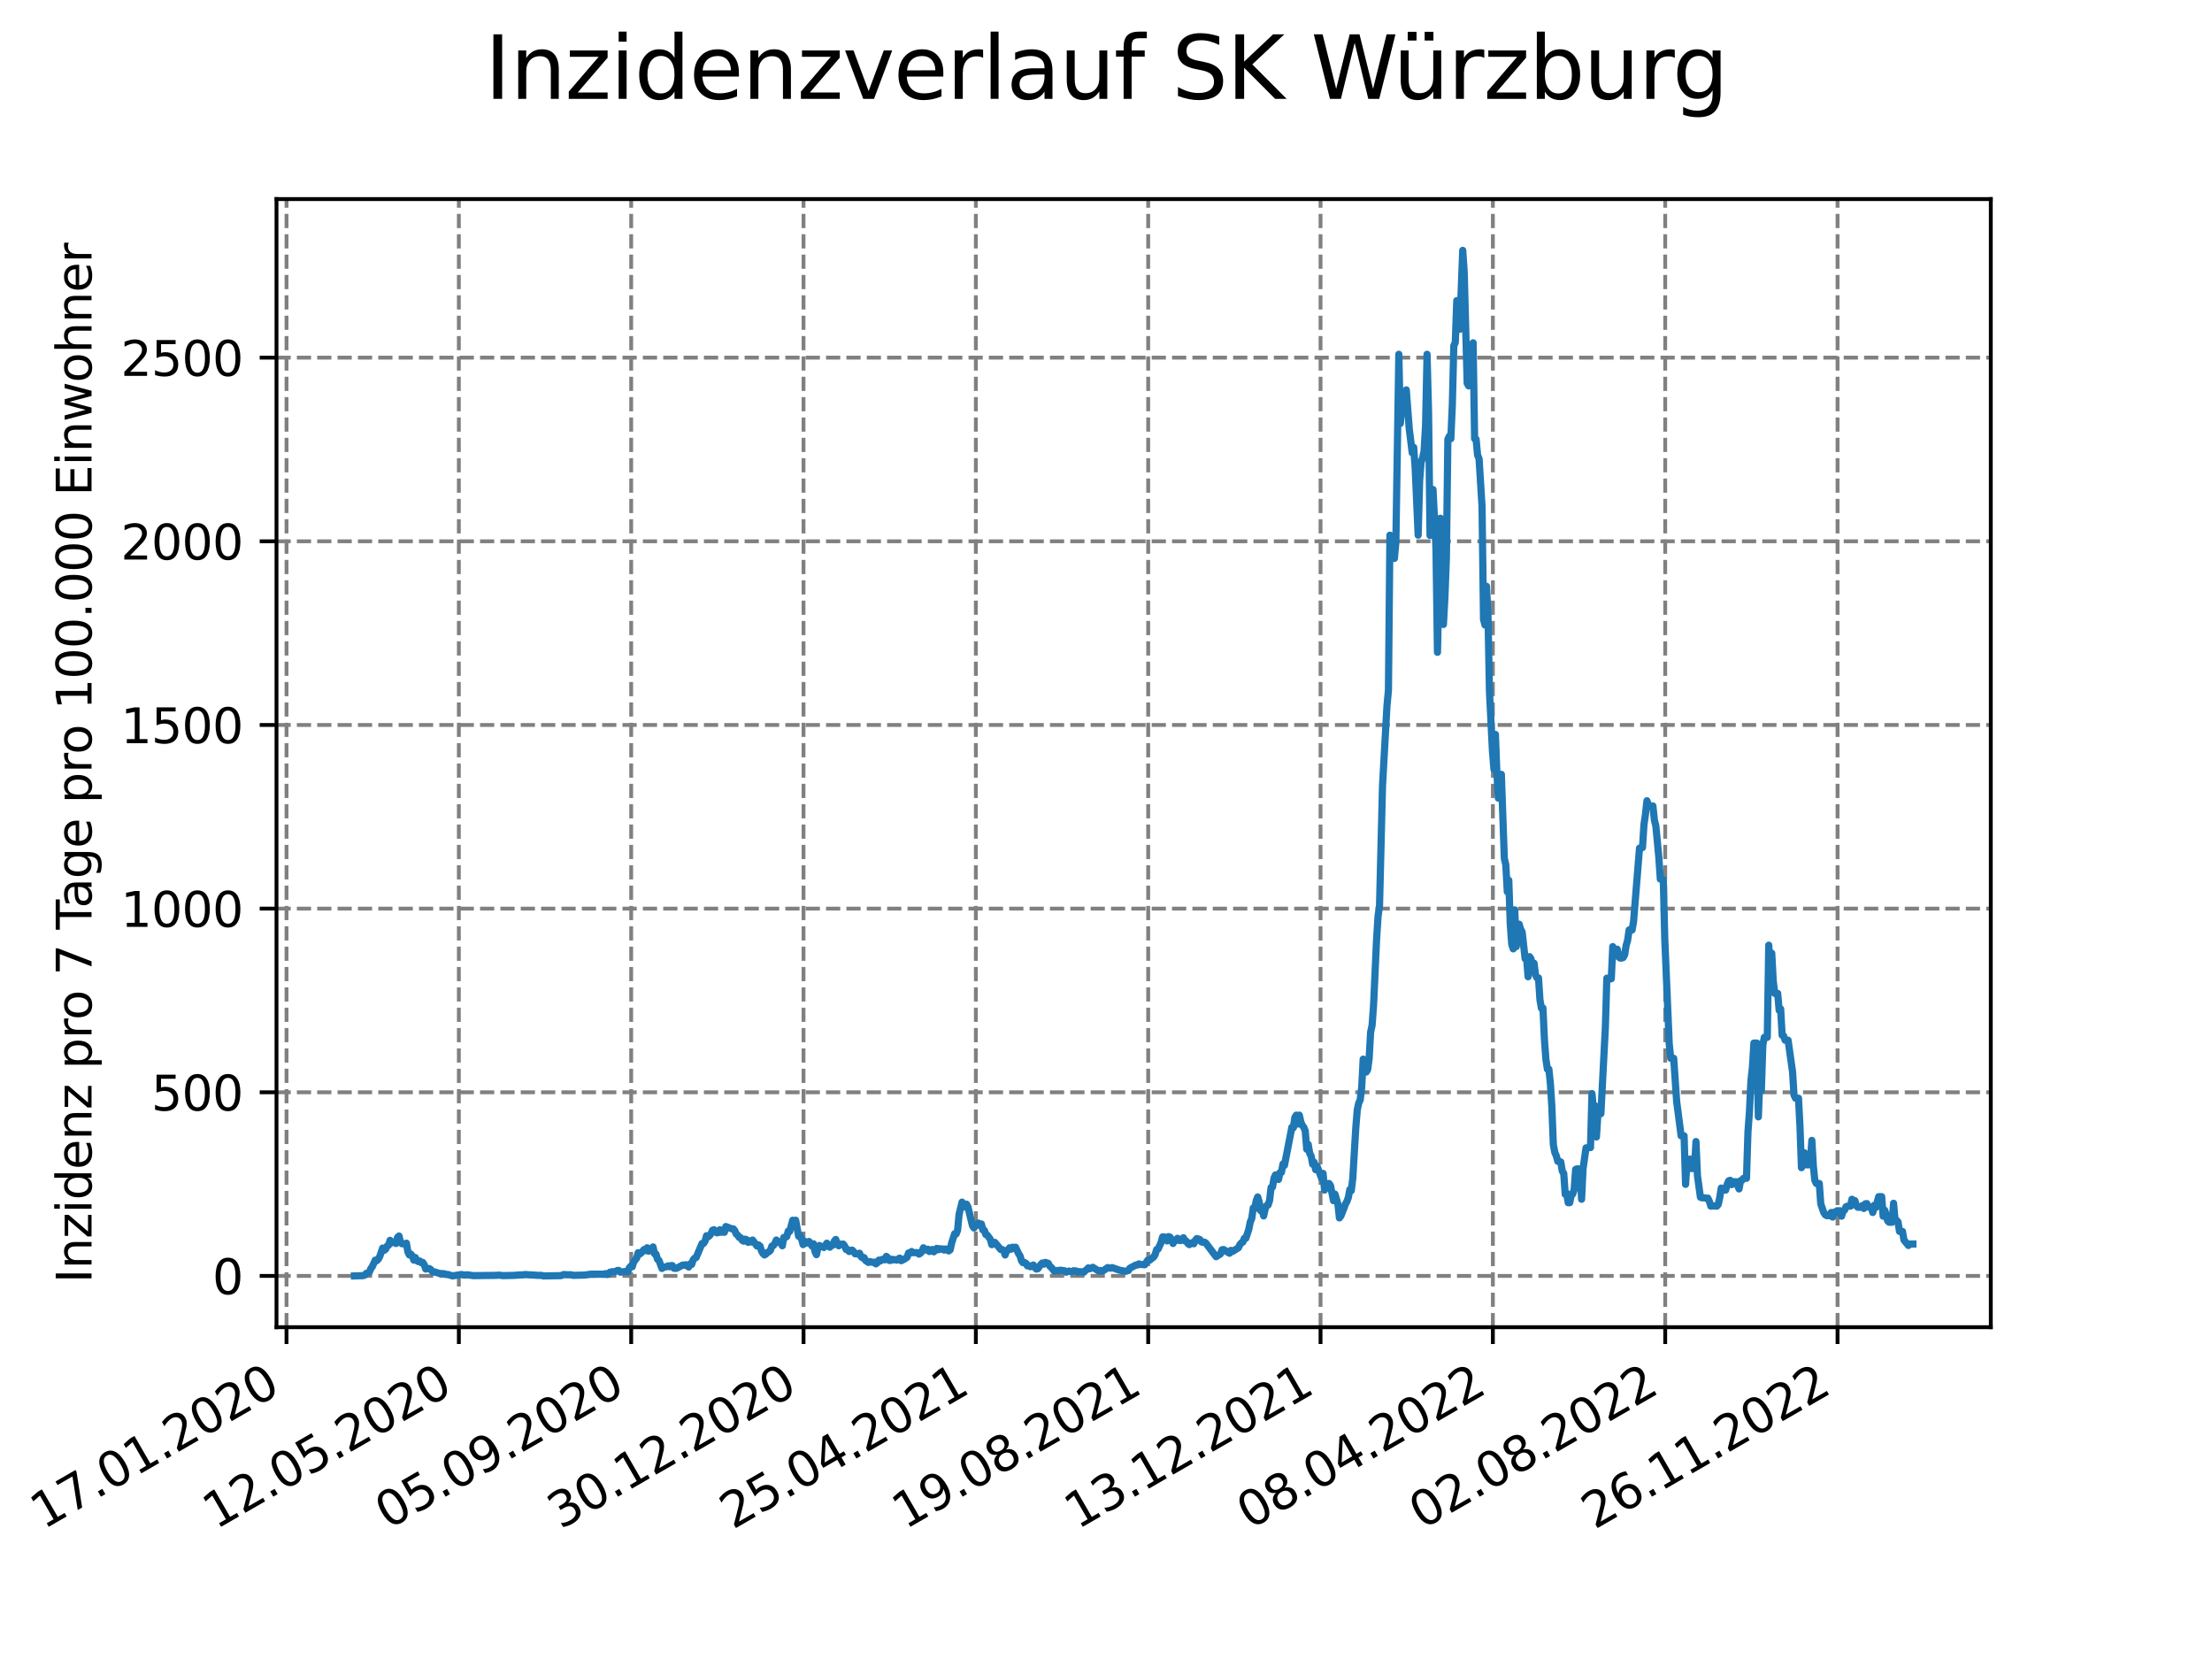<?xml version="1.0" encoding="utf-8" standalone="no"?>
<!DOCTYPE svg PUBLIC "-//W3C//DTD SVG 1.1//EN"
  "http://www.w3.org/Graphics/SVG/1.1/DTD/svg11.dtd">
<svg xmlns:xlink="http://www.w3.org/1999/xlink" width="460.8pt" height="345.6pt" viewBox="0 0 460.8 345.6" xmlns="http://www.w3.org/2000/svg" version="1.1">
 <defs>
  <style type="text/css">*{stroke-linejoin: round; stroke-linecap: butt}</style>
 </defs>
 <g id="figure_1">
  <g id="patch_1">
   <path d="M 0 345.6 
L 460.8 345.6 
L 460.8 0 
L 0 0 
z
" style="fill: #ffffff"/>
  </g>
  <g id="axes_1">
   <g id="patch_2">
    <path d="M 57.6 276.48 
L 414.72 276.48 
L 414.72 41.472 
L 57.6 41.472 
z
" style="fill: #ffffff"/>
   </g>
   <g id="matplotlib.axis_1">
    <g id="xtick_1">
     <g id="line2d_1">
      <path d="M 59.686 276.48 
L 59.686 41.472 
" clip-path="url(#pc438ce744d)" style="fill: none; stroke-dasharray: 2.96,1.28; stroke-dashoffset: 0; stroke: #808080; stroke-width: 0.8"/>
     </g>
     <g id="line2d_2">
      <defs>
       <path id="m7602d94604" d="M 0 0 
L 0 3.5 
" style="stroke: #000000; stroke-width: 0.8"/>
      </defs>
      <g>
       <use xlink:href="#m7602d94604" x="59.686" y="276.48" style="stroke: #000000; stroke-width: 0.8"/>
      </g>
     </g>
     <g id="text_1">
      <!-- 17.01.2020 -->
      <g transform="translate(9.061 318.689) rotate(-30) scale(0.1 -0.1)">
       <defs>
        <path id="DejaVuSans-31" d="M 794 531 
L 1825 531 
L 1825 4091 
L 703 3866 
L 703 4441 
L 1819 4666 
L 2450 4666 
L 2450 531 
L 3481 531 
L 3481 0 
L 794 0 
L 794 531 
z
" transform="scale(0.016)"/>
        <path id="DejaVuSans-37" d="M 525 4666 
L 3525 4666 
L 3525 4397 
L 1831 0 
L 1172 0 
L 2766 4134 
L 525 4134 
L 525 4666 
z
" transform="scale(0.016)"/>
        <path id="DejaVuSans-2e" d="M 684 794 
L 1344 794 
L 1344 0 
L 684 0 
L 684 794 
z
" transform="scale(0.016)"/>
        <path id="DejaVuSans-30" d="M 2034 4250 
Q 1547 4250 1301 3770 
Q 1056 3291 1056 2328 
Q 1056 1369 1301 889 
Q 1547 409 2034 409 
Q 2525 409 2770 889 
Q 3016 1369 3016 2328 
Q 3016 3291 2770 3770 
Q 2525 4250 2034 4250 
z
M 2034 4750 
Q 2819 4750 3233 4129 
Q 3647 3509 3647 2328 
Q 3647 1150 3233 529 
Q 2819 -91 2034 -91 
Q 1250 -91 836 529 
Q 422 1150 422 2328 
Q 422 3509 836 4129 
Q 1250 4750 2034 4750 
z
" transform="scale(0.016)"/>
        <path id="DejaVuSans-32" d="M 1228 531 
L 3431 531 
L 3431 0 
L 469 0 
L 469 531 
Q 828 903 1448 1529 
Q 2069 2156 2228 2338 
Q 2531 2678 2651 2914 
Q 2772 3150 2772 3378 
Q 2772 3750 2511 3984 
Q 2250 4219 1831 4219 
Q 1534 4219 1204 4116 
Q 875 4013 500 3803 
L 500 4441 
Q 881 4594 1212 4672 
Q 1544 4750 1819 4750 
Q 2544 4750 2975 4387 
Q 3406 4025 3406 3419 
Q 3406 3131 3298 2873 
Q 3191 2616 2906 2266 
Q 2828 2175 2409 1742 
Q 1991 1309 1228 531 
z
" transform="scale(0.016)"/>
       </defs>
       <use xlink:href="#DejaVuSans-31"/>
       <use xlink:href="#DejaVuSans-37" x="63.623"/>
       <use xlink:href="#DejaVuSans-2e" x="127.246"/>
       <use xlink:href="#DejaVuSans-30" x="159.033"/>
       <use xlink:href="#DejaVuSans-31" x="222.656"/>
       <use xlink:href="#DejaVuSans-2e" x="286.279"/>
       <use xlink:href="#DejaVuSans-32" x="318.066"/>
       <use xlink:href="#DejaVuSans-30" x="381.689"/>
       <use xlink:href="#DejaVuSans-32" x="445.312"/>
       <use xlink:href="#DejaVuSans-30" x="508.936"/>
      </g>
     </g>
    </g>
    <g id="xtick_2">
     <g id="line2d_3">
      <path d="M 95.587 276.48 
L 95.587 41.472 
" clip-path="url(#pc438ce744d)" style="fill: none; stroke-dasharray: 2.96,1.28; stroke-dashoffset: 0; stroke: #808080; stroke-width: 0.8"/>
     </g>
     <g id="line2d_4">
      <g>
       <use xlink:href="#m7602d94604" x="95.587" y="276.48" style="stroke: #000000; stroke-width: 0.8"/>
      </g>
     </g>
     <g id="text_2">
      <!-- 12.05.2020 -->
      <g transform="translate(44.962 318.689) rotate(-30) scale(0.1 -0.1)">
       <defs>
        <path id="DejaVuSans-35" d="M 691 4666 
L 3169 4666 
L 3169 4134 
L 1269 4134 
L 1269 2991 
Q 1406 3038 1543 3061 
Q 1681 3084 1819 3084 
Q 2600 3084 3056 2656 
Q 3513 2228 3513 1497 
Q 3513 744 3044 326 
Q 2575 -91 1722 -91 
Q 1428 -91 1123 -41 
Q 819 9 494 109 
L 494 744 
Q 775 591 1075 516 
Q 1375 441 1709 441 
Q 2250 441 2565 725 
Q 2881 1009 2881 1497 
Q 2881 1984 2565 2268 
Q 2250 2553 1709 2553 
Q 1456 2553 1204 2497 
Q 953 2441 691 2322 
L 691 4666 
z
" transform="scale(0.016)"/>
       </defs>
       <use xlink:href="#DejaVuSans-31"/>
       <use xlink:href="#DejaVuSans-32" x="63.623"/>
       <use xlink:href="#DejaVuSans-2e" x="127.246"/>
       <use xlink:href="#DejaVuSans-30" x="159.033"/>
       <use xlink:href="#DejaVuSans-35" x="222.656"/>
       <use xlink:href="#DejaVuSans-2e" x="286.279"/>
       <use xlink:href="#DejaVuSans-32" x="318.066"/>
       <use xlink:href="#DejaVuSans-30" x="381.689"/>
       <use xlink:href="#DejaVuSans-32" x="445.312"/>
       <use xlink:href="#DejaVuSans-30" x="508.936"/>
      </g>
     </g>
    </g>
    <g id="xtick_3">
     <g id="line2d_5">
      <path d="M 131.488 276.48 
L 131.488 41.472 
" clip-path="url(#pc438ce744d)" style="fill: none; stroke-dasharray: 2.96,1.28; stroke-dashoffset: 0; stroke: #808080; stroke-width: 0.8"/>
     </g>
     <g id="line2d_6">
      <g>
       <use xlink:href="#m7602d94604" x="131.488" y="276.48" style="stroke: #000000; stroke-width: 0.8"/>
      </g>
     </g>
     <g id="text_3">
      <!-- 05.09.2020 -->
      <g transform="translate(80.863 318.689) rotate(-30) scale(0.1 -0.1)">
       <defs>
        <path id="DejaVuSans-39" d="M 703 97 
L 703 672 
Q 941 559 1184 500 
Q 1428 441 1663 441 
Q 2288 441 2617 861 
Q 2947 1281 2994 2138 
Q 2813 1869 2534 1725 
Q 2256 1581 1919 1581 
Q 1219 1581 811 2004 
Q 403 2428 403 3163 
Q 403 3881 828 4315 
Q 1253 4750 1959 4750 
Q 2769 4750 3195 4129 
Q 3622 3509 3622 2328 
Q 3622 1225 3098 567 
Q 2575 -91 1691 -91 
Q 1453 -91 1209 -44 
Q 966 3 703 97 
z
M 1959 2075 
Q 2384 2075 2632 2365 
Q 2881 2656 2881 3163 
Q 2881 3666 2632 3958 
Q 2384 4250 1959 4250 
Q 1534 4250 1286 3958 
Q 1038 3666 1038 3163 
Q 1038 2656 1286 2365 
Q 1534 2075 1959 2075 
z
" transform="scale(0.016)"/>
       </defs>
       <use xlink:href="#DejaVuSans-30"/>
       <use xlink:href="#DejaVuSans-35" x="63.623"/>
       <use xlink:href="#DejaVuSans-2e" x="127.246"/>
       <use xlink:href="#DejaVuSans-30" x="159.033"/>
       <use xlink:href="#DejaVuSans-39" x="222.656"/>
       <use xlink:href="#DejaVuSans-2e" x="286.279"/>
       <use xlink:href="#DejaVuSans-32" x="318.066"/>
       <use xlink:href="#DejaVuSans-30" x="381.689"/>
       <use xlink:href="#DejaVuSans-32" x="445.312"/>
       <use xlink:href="#DejaVuSans-30" x="508.936"/>
      </g>
     </g>
    </g>
    <g id="xtick_4">
     <g id="line2d_7">
      <path d="M 167.389 276.48 
L 167.389 41.472 
" clip-path="url(#pc438ce744d)" style="fill: none; stroke-dasharray: 2.96,1.28; stroke-dashoffset: 0; stroke: #808080; stroke-width: 0.8"/>
     </g>
     <g id="line2d_8">
      <g>
       <use xlink:href="#m7602d94604" x="167.389" y="276.48" style="stroke: #000000; stroke-width: 0.8"/>
      </g>
     </g>
     <g id="text_4">
      <!-- 30.12.2020 -->
      <g transform="translate(116.764 318.689) rotate(-30) scale(0.1 -0.1)">
       <defs>
        <path id="DejaVuSans-33" d="M 2597 2516 
Q 3050 2419 3304 2112 
Q 3559 1806 3559 1356 
Q 3559 666 3084 287 
Q 2609 -91 1734 -91 
Q 1441 -91 1130 -33 
Q 819 25 488 141 
L 488 750 
Q 750 597 1062 519 
Q 1375 441 1716 441 
Q 2309 441 2620 675 
Q 2931 909 2931 1356 
Q 2931 1769 2642 2001 
Q 2353 2234 1838 2234 
L 1294 2234 
L 1294 2753 
L 1863 2753 
Q 2328 2753 2575 2939 
Q 2822 3125 2822 3475 
Q 2822 3834 2567 4026 
Q 2313 4219 1838 4219 
Q 1578 4219 1281 4162 
Q 984 4106 628 3988 
L 628 4550 
Q 988 4650 1302 4700 
Q 1616 4750 1894 4750 
Q 2613 4750 3031 4423 
Q 3450 4097 3450 3541 
Q 3450 3153 3228 2886 
Q 3006 2619 2597 2516 
z
" transform="scale(0.016)"/>
       </defs>
       <use xlink:href="#DejaVuSans-33"/>
       <use xlink:href="#DejaVuSans-30" x="63.623"/>
       <use xlink:href="#DejaVuSans-2e" x="127.246"/>
       <use xlink:href="#DejaVuSans-31" x="159.033"/>
       <use xlink:href="#DejaVuSans-32" x="222.656"/>
       <use xlink:href="#DejaVuSans-2e" x="286.279"/>
       <use xlink:href="#DejaVuSans-32" x="318.066"/>
       <use xlink:href="#DejaVuSans-30" x="381.689"/>
       <use xlink:href="#DejaVuSans-32" x="445.312"/>
       <use xlink:href="#DejaVuSans-30" x="508.936"/>
      </g>
     </g>
    </g>
    <g id="xtick_5">
     <g id="line2d_9">
      <path d="M 203.29 276.48 
L 203.29 41.472 
" clip-path="url(#pc438ce744d)" style="fill: none; stroke-dasharray: 2.96,1.28; stroke-dashoffset: 0; stroke: #808080; stroke-width: 0.8"/>
     </g>
     <g id="line2d_10">
      <g>
       <use xlink:href="#m7602d94604" x="203.29" y="276.48" style="stroke: #000000; stroke-width: 0.8"/>
      </g>
     </g>
     <g id="text_5">
      <!-- 25.04.2021 -->
      <g transform="translate(152.664 318.689) rotate(-30) scale(0.1 -0.1)">
       <defs>
        <path id="DejaVuSans-34" d="M 2419 4116 
L 825 1625 
L 2419 1625 
L 2419 4116 
z
M 2253 4666 
L 3047 4666 
L 3047 1625 
L 3713 1625 
L 3713 1100 
L 3047 1100 
L 3047 0 
L 2419 0 
L 2419 1100 
L 313 1100 
L 313 1709 
L 2253 4666 
z
" transform="scale(0.016)"/>
       </defs>
       <use xlink:href="#DejaVuSans-32"/>
       <use xlink:href="#DejaVuSans-35" x="63.623"/>
       <use xlink:href="#DejaVuSans-2e" x="127.246"/>
       <use xlink:href="#DejaVuSans-30" x="159.033"/>
       <use xlink:href="#DejaVuSans-34" x="222.656"/>
       <use xlink:href="#DejaVuSans-2e" x="286.279"/>
       <use xlink:href="#DejaVuSans-32" x="318.066"/>
       <use xlink:href="#DejaVuSans-30" x="381.689"/>
       <use xlink:href="#DejaVuSans-32" x="445.312"/>
       <use xlink:href="#DejaVuSans-31" x="508.936"/>
      </g>
     </g>
    </g>
    <g id="xtick_6">
     <g id="line2d_11">
      <path d="M 239.19 276.48 
L 239.19 41.472 
" clip-path="url(#pc438ce744d)" style="fill: none; stroke-dasharray: 2.96,1.28; stroke-dashoffset: 0; stroke: #808080; stroke-width: 0.8"/>
     </g>
     <g id="line2d_12">
      <g>
       <use xlink:href="#m7602d94604" x="239.19" y="276.48" style="stroke: #000000; stroke-width: 0.8"/>
      </g>
     </g>
     <g id="text_6">
      <!-- 19.08.2021 -->
      <g transform="translate(188.565 318.689) rotate(-30) scale(0.1 -0.1)">
       <defs>
        <path id="DejaVuSans-38" d="M 2034 2216 
Q 1584 2216 1326 1975 
Q 1069 1734 1069 1313 
Q 1069 891 1326 650 
Q 1584 409 2034 409 
Q 2484 409 2743 651 
Q 3003 894 3003 1313 
Q 3003 1734 2745 1975 
Q 2488 2216 2034 2216 
z
M 1403 2484 
Q 997 2584 770 2862 
Q 544 3141 544 3541 
Q 544 4100 942 4425 
Q 1341 4750 2034 4750 
Q 2731 4750 3128 4425 
Q 3525 4100 3525 3541 
Q 3525 3141 3298 2862 
Q 3072 2584 2669 2484 
Q 3125 2378 3379 2068 
Q 3634 1759 3634 1313 
Q 3634 634 3220 271 
Q 2806 -91 2034 -91 
Q 1263 -91 848 271 
Q 434 634 434 1313 
Q 434 1759 690 2068 
Q 947 2378 1403 2484 
z
M 1172 3481 
Q 1172 3119 1398 2916 
Q 1625 2713 2034 2713 
Q 2441 2713 2670 2916 
Q 2900 3119 2900 3481 
Q 2900 3844 2670 4047 
Q 2441 4250 2034 4250 
Q 1625 4250 1398 4047 
Q 1172 3844 1172 3481 
z
" transform="scale(0.016)"/>
       </defs>
       <use xlink:href="#DejaVuSans-31"/>
       <use xlink:href="#DejaVuSans-39" x="63.623"/>
       <use xlink:href="#DejaVuSans-2e" x="127.246"/>
       <use xlink:href="#DejaVuSans-30" x="159.033"/>
       <use xlink:href="#DejaVuSans-38" x="222.656"/>
       <use xlink:href="#DejaVuSans-2e" x="286.279"/>
       <use xlink:href="#DejaVuSans-32" x="318.066"/>
       <use xlink:href="#DejaVuSans-30" x="381.689"/>
       <use xlink:href="#DejaVuSans-32" x="445.312"/>
       <use xlink:href="#DejaVuSans-31" x="508.936"/>
      </g>
     </g>
    </g>
    <g id="xtick_7">
     <g id="line2d_13">
      <path d="M 275.091 276.48 
L 275.091 41.472 
" clip-path="url(#pc438ce744d)" style="fill: none; stroke-dasharray: 2.96,1.28; stroke-dashoffset: 0; stroke: #808080; stroke-width: 0.8"/>
     </g>
     <g id="line2d_14">
      <g>
       <use xlink:href="#m7602d94604" x="275.091" y="276.48" style="stroke: #000000; stroke-width: 0.8"/>
      </g>
     </g>
     <g id="text_7">
      <!-- 13.12.2021 -->
      <g transform="translate(224.466 318.689) rotate(-30) scale(0.1 -0.1)">
       <use xlink:href="#DejaVuSans-31"/>
       <use xlink:href="#DejaVuSans-33" x="63.623"/>
       <use xlink:href="#DejaVuSans-2e" x="127.246"/>
       <use xlink:href="#DejaVuSans-31" x="159.033"/>
       <use xlink:href="#DejaVuSans-32" x="222.656"/>
       <use xlink:href="#DejaVuSans-2e" x="286.279"/>
       <use xlink:href="#DejaVuSans-32" x="318.066"/>
       <use xlink:href="#DejaVuSans-30" x="381.689"/>
       <use xlink:href="#DejaVuSans-32" x="445.312"/>
       <use xlink:href="#DejaVuSans-31" x="508.936"/>
      </g>
     </g>
    </g>
    <g id="xtick_8">
     <g id="line2d_15">
      <path d="M 310.992 276.48 
L 310.992 41.472 
" clip-path="url(#pc438ce744d)" style="fill: none; stroke-dasharray: 2.96,1.28; stroke-dashoffset: 0; stroke: #808080; stroke-width: 0.8"/>
     </g>
     <g id="line2d_16">
      <g>
       <use xlink:href="#m7602d94604" x="310.992" y="276.48" style="stroke: #000000; stroke-width: 0.8"/>
      </g>
     </g>
     <g id="text_8">
      <!-- 08.04.2022 -->
      <g transform="translate(260.367 318.689) rotate(-30) scale(0.1 -0.1)">
       <use xlink:href="#DejaVuSans-30"/>
       <use xlink:href="#DejaVuSans-38" x="63.623"/>
       <use xlink:href="#DejaVuSans-2e" x="127.246"/>
       <use xlink:href="#DejaVuSans-30" x="159.033"/>
       <use xlink:href="#DejaVuSans-34" x="222.656"/>
       <use xlink:href="#DejaVuSans-2e" x="286.279"/>
       <use xlink:href="#DejaVuSans-32" x="318.066"/>
       <use xlink:href="#DejaVuSans-30" x="381.689"/>
       <use xlink:href="#DejaVuSans-32" x="445.312"/>
       <use xlink:href="#DejaVuSans-32" x="508.936"/>
      </g>
     </g>
    </g>
    <g id="xtick_9">
     <g id="line2d_17">
      <path d="M 346.893 276.48 
L 346.893 41.472 
" clip-path="url(#pc438ce744d)" style="fill: none; stroke-dasharray: 2.96,1.28; stroke-dashoffset: 0; stroke: #808080; stroke-width: 0.8"/>
     </g>
     <g id="line2d_18">
      <g>
       <use xlink:href="#m7602d94604" x="346.893" y="276.48" style="stroke: #000000; stroke-width: 0.8"/>
      </g>
     </g>
     <g id="text_9">
      <!-- 02.08.2022 -->
      <g transform="translate(296.268 318.689) rotate(-30) scale(0.1 -0.1)">
       <use xlink:href="#DejaVuSans-30"/>
       <use xlink:href="#DejaVuSans-32" x="63.623"/>
       <use xlink:href="#DejaVuSans-2e" x="127.246"/>
       <use xlink:href="#DejaVuSans-30" x="159.033"/>
       <use xlink:href="#DejaVuSans-38" x="222.656"/>
       <use xlink:href="#DejaVuSans-2e" x="286.279"/>
       <use xlink:href="#DejaVuSans-32" x="318.066"/>
       <use xlink:href="#DejaVuSans-30" x="381.689"/>
       <use xlink:href="#DejaVuSans-32" x="445.312"/>
       <use xlink:href="#DejaVuSans-32" x="508.936"/>
      </g>
     </g>
    </g>
    <g id="xtick_10">
     <g id="line2d_19">
      <path d="M 382.794 276.48 
L 382.794 41.472 
" clip-path="url(#pc438ce744d)" style="fill: none; stroke-dasharray: 2.96,1.28; stroke-dashoffset: 0; stroke: #808080; stroke-width: 0.8"/>
     </g>
     <g id="line2d_20">
      <g>
       <use xlink:href="#m7602d94604" x="382.794" y="276.48" style="stroke: #000000; stroke-width: 0.8"/>
      </g>
     </g>
     <g id="text_10">
      <!-- 26.11.2022 -->
      <g transform="translate(332.168 318.689) rotate(-30) scale(0.1 -0.1)">
       <defs>
        <path id="DejaVuSans-36" d="M 2113 2584 
Q 1688 2584 1439 2293 
Q 1191 2003 1191 1497 
Q 1191 994 1439 701 
Q 1688 409 2113 409 
Q 2538 409 2786 701 
Q 3034 994 3034 1497 
Q 3034 2003 2786 2293 
Q 2538 2584 2113 2584 
z
M 3366 4563 
L 3366 3988 
Q 3128 4100 2886 4159 
Q 2644 4219 2406 4219 
Q 1781 4219 1451 3797 
Q 1122 3375 1075 2522 
Q 1259 2794 1537 2939 
Q 1816 3084 2150 3084 
Q 2853 3084 3261 2657 
Q 3669 2231 3669 1497 
Q 3669 778 3244 343 
Q 2819 -91 2113 -91 
Q 1303 -91 875 529 
Q 447 1150 447 2328 
Q 447 3434 972 4092 
Q 1497 4750 2381 4750 
Q 2619 4750 2861 4703 
Q 3103 4656 3366 4563 
z
" transform="scale(0.016)"/>
       </defs>
       <use xlink:href="#DejaVuSans-32"/>
       <use xlink:href="#DejaVuSans-36" x="63.623"/>
       <use xlink:href="#DejaVuSans-2e" x="127.246"/>
       <use xlink:href="#DejaVuSans-31" x="159.033"/>
       <use xlink:href="#DejaVuSans-31" x="222.656"/>
       <use xlink:href="#DejaVuSans-2e" x="286.279"/>
       <use xlink:href="#DejaVuSans-32" x="318.066"/>
       <use xlink:href="#DejaVuSans-30" x="381.689"/>
       <use xlink:href="#DejaVuSans-32" x="445.312"/>
       <use xlink:href="#DejaVuSans-32" x="508.936"/>
      </g>
     </g>
    </g>
   </g>
   <g id="matplotlib.axis_2">
    <g id="ytick_1">
     <g id="line2d_21">
      <path d="M 57.6 265.798 
L 414.72 265.798 
" clip-path="url(#pc438ce744d)" style="fill: none; stroke-dasharray: 2.96,1.28; stroke-dashoffset: 0; stroke: #808080; stroke-width: 0.8"/>
     </g>
     <g id="line2d_22">
      <defs>
       <path id="m7333c3851a" d="M 0 0 
L -3.5 0 
" style="stroke: #000000; stroke-width: 0.8"/>
      </defs>
      <g>
       <use xlink:href="#m7333c3851a" x="57.6" y="265.798" style="stroke: #000000; stroke-width: 0.8"/>
      </g>
     </g>
     <g id="text_11">
      <!-- 0 -->
      <g transform="translate(44.237 269.597) scale(0.1 -0.1)">
       <use xlink:href="#DejaVuSans-30"/>
      </g>
     </g>
    </g>
    <g id="ytick_2">
     <g id="line2d_23">
      <path d="M 57.6 227.539 
L 414.72 227.539 
" clip-path="url(#pc438ce744d)" style="fill: none; stroke-dasharray: 2.96,1.28; stroke-dashoffset: 0; stroke: #808080; stroke-width: 0.8"/>
     </g>
     <g id="line2d_24">
      <g>
       <use xlink:href="#m7333c3851a" x="57.6" y="227.539" style="stroke: #000000; stroke-width: 0.8"/>
      </g>
     </g>
     <g id="text_12">
      <!-- 500 -->
      <g transform="translate(31.512 231.338) scale(0.1 -0.1)">
       <use xlink:href="#DejaVuSans-35"/>
       <use xlink:href="#DejaVuSans-30" x="63.623"/>
       <use xlink:href="#DejaVuSans-30" x="127.246"/>
      </g>
     </g>
    </g>
    <g id="ytick_3">
     <g id="line2d_25">
      <path d="M 57.6 189.28 
L 414.72 189.28 
" clip-path="url(#pc438ce744d)" style="fill: none; stroke-dasharray: 2.96,1.28; stroke-dashoffset: 0; stroke: #808080; stroke-width: 0.8"/>
     </g>
     <g id="line2d_26">
      <g>
       <use xlink:href="#m7333c3851a" x="57.6" y="189.28" style="stroke: #000000; stroke-width: 0.8"/>
      </g>
     </g>
     <g id="text_13">
      <!-- 1000 -->
      <g transform="translate(25.15 193.079) scale(0.1 -0.1)">
       <use xlink:href="#DejaVuSans-31"/>
       <use xlink:href="#DejaVuSans-30" x="63.623"/>
       <use xlink:href="#DejaVuSans-30" x="127.246"/>
       <use xlink:href="#DejaVuSans-30" x="190.869"/>
      </g>
     </g>
    </g>
    <g id="ytick_4">
     <g id="line2d_27">
      <path d="M 57.6 151.021 
L 414.72 151.021 
" clip-path="url(#pc438ce744d)" style="fill: none; stroke-dasharray: 2.96,1.28; stroke-dashoffset: 0; stroke: #808080; stroke-width: 0.8"/>
     </g>
     <g id="line2d_28">
      <g>
       <use xlink:href="#m7333c3851a" x="57.6" y="151.021" style="stroke: #000000; stroke-width: 0.8"/>
      </g>
     </g>
     <g id="text_14">
      <!-- 1500 -->
      <g transform="translate(25.15 154.82) scale(0.1 -0.1)">
       <use xlink:href="#DejaVuSans-31"/>
       <use xlink:href="#DejaVuSans-35" x="63.623"/>
       <use xlink:href="#DejaVuSans-30" x="127.246"/>
       <use xlink:href="#DejaVuSans-30" x="190.869"/>
      </g>
     </g>
    </g>
    <g id="ytick_5">
     <g id="line2d_29">
      <path d="M 57.6 112.762 
L 414.72 112.762 
" clip-path="url(#pc438ce744d)" style="fill: none; stroke-dasharray: 2.96,1.28; stroke-dashoffset: 0; stroke: #808080; stroke-width: 0.8"/>
     </g>
     <g id="line2d_30">
      <g>
       <use xlink:href="#m7333c3851a" x="57.6" y="112.762" style="stroke: #000000; stroke-width: 0.8"/>
      </g>
     </g>
     <g id="text_15">
      <!-- 2000 -->
      <g transform="translate(25.15 116.561) scale(0.1 -0.1)">
       <use xlink:href="#DejaVuSans-32"/>
       <use xlink:href="#DejaVuSans-30" x="63.623"/>
       <use xlink:href="#DejaVuSans-30" x="127.246"/>
       <use xlink:href="#DejaVuSans-30" x="190.869"/>
      </g>
     </g>
    </g>
    <g id="ytick_6">
     <g id="line2d_31">
      <path d="M 57.6 74.502 
L 414.72 74.502 
" clip-path="url(#pc438ce744d)" style="fill: none; stroke-dasharray: 2.96,1.28; stroke-dashoffset: 0; stroke: #808080; stroke-width: 0.8"/>
     </g>
     <g id="line2d_32">
      <g>
       <use xlink:href="#m7333c3851a" x="57.6" y="74.502" style="stroke: #000000; stroke-width: 0.8"/>
      </g>
     </g>
     <g id="text_16">
      <!-- 2500 -->
      <g transform="translate(25.15 78.302) scale(0.1 -0.1)">
       <use xlink:href="#DejaVuSans-32"/>
       <use xlink:href="#DejaVuSans-35" x="63.623"/>
       <use xlink:href="#DejaVuSans-30" x="127.246"/>
       <use xlink:href="#DejaVuSans-30" x="190.869"/>
      </g>
     </g>
    </g>
    <g id="text_17">
     <!-- Inzidenz pro 7 Tage pro 100.000 Einwohner -->
     <g transform="translate(19.07 267.301) rotate(-90) scale(0.1 -0.1)">
      <defs>
       <path id="DejaVuSans-49" d="M 628 4666 
L 1259 4666 
L 1259 0 
L 628 0 
L 628 4666 
z
" transform="scale(0.016)"/>
       <path id="DejaVuSans-6e" d="M 3513 2113 
L 3513 0 
L 2938 0 
L 2938 2094 
Q 2938 2591 2744 2837 
Q 2550 3084 2163 3084 
Q 1697 3084 1428 2787 
Q 1159 2491 1159 1978 
L 1159 0 
L 581 0 
L 581 3500 
L 1159 3500 
L 1159 2956 
Q 1366 3272 1645 3428 
Q 1925 3584 2291 3584 
Q 2894 3584 3203 3211 
Q 3513 2838 3513 2113 
z
" transform="scale(0.016)"/>
       <path id="DejaVuSans-7a" d="M 353 3500 
L 3084 3500 
L 3084 2975 
L 922 459 
L 3084 459 
L 3084 0 
L 275 0 
L 275 525 
L 2438 3041 
L 353 3041 
L 353 3500 
z
" transform="scale(0.016)"/>
       <path id="DejaVuSans-69" d="M 603 3500 
L 1178 3500 
L 1178 0 
L 603 0 
L 603 3500 
z
M 603 4863 
L 1178 4863 
L 1178 4134 
L 603 4134 
L 603 4863 
z
" transform="scale(0.016)"/>
       <path id="DejaVuSans-64" d="M 2906 2969 
L 2906 4863 
L 3481 4863 
L 3481 0 
L 2906 0 
L 2906 525 
Q 2725 213 2448 61 
Q 2172 -91 1784 -91 
Q 1150 -91 751 415 
Q 353 922 353 1747 
Q 353 2572 751 3078 
Q 1150 3584 1784 3584 
Q 2172 3584 2448 3432 
Q 2725 3281 2906 2969 
z
M 947 1747 
Q 947 1113 1208 752 
Q 1469 391 1925 391 
Q 2381 391 2643 752 
Q 2906 1113 2906 1747 
Q 2906 2381 2643 2742 
Q 2381 3103 1925 3103 
Q 1469 3103 1208 2742 
Q 947 2381 947 1747 
z
" transform="scale(0.016)"/>
       <path id="DejaVuSans-65" d="M 3597 1894 
L 3597 1613 
L 953 1613 
Q 991 1019 1311 708 
Q 1631 397 2203 397 
Q 2534 397 2845 478 
Q 3156 559 3463 722 
L 3463 178 
Q 3153 47 2828 -22 
Q 2503 -91 2169 -91 
Q 1331 -91 842 396 
Q 353 884 353 1716 
Q 353 2575 817 3079 
Q 1281 3584 2069 3584 
Q 2775 3584 3186 3129 
Q 3597 2675 3597 1894 
z
M 3022 2063 
Q 3016 2534 2758 2815 
Q 2500 3097 2075 3097 
Q 1594 3097 1305 2825 
Q 1016 2553 972 2059 
L 3022 2063 
z
" transform="scale(0.016)"/>
       <path id="DejaVuSans-20" transform="scale(0.016)"/>
       <path id="DejaVuSans-70" d="M 1159 525 
L 1159 -1331 
L 581 -1331 
L 581 3500 
L 1159 3500 
L 1159 2969 
Q 1341 3281 1617 3432 
Q 1894 3584 2278 3584 
Q 2916 3584 3314 3078 
Q 3713 2572 3713 1747 
Q 3713 922 3314 415 
Q 2916 -91 2278 -91 
Q 1894 -91 1617 61 
Q 1341 213 1159 525 
z
M 3116 1747 
Q 3116 2381 2855 2742 
Q 2594 3103 2138 3103 
Q 1681 3103 1420 2742 
Q 1159 2381 1159 1747 
Q 1159 1113 1420 752 
Q 1681 391 2138 391 
Q 2594 391 2855 752 
Q 3116 1113 3116 1747 
z
" transform="scale(0.016)"/>
       <path id="DejaVuSans-72" d="M 2631 2963 
Q 2534 3019 2420 3045 
Q 2306 3072 2169 3072 
Q 1681 3072 1420 2755 
Q 1159 2438 1159 1844 
L 1159 0 
L 581 0 
L 581 3500 
L 1159 3500 
L 1159 2956 
Q 1341 3275 1631 3429 
Q 1922 3584 2338 3584 
Q 2397 3584 2469 3576 
Q 2541 3569 2628 3553 
L 2631 2963 
z
" transform="scale(0.016)"/>
       <path id="DejaVuSans-6f" d="M 1959 3097 
Q 1497 3097 1228 2736 
Q 959 2375 959 1747 
Q 959 1119 1226 758 
Q 1494 397 1959 397 
Q 2419 397 2687 759 
Q 2956 1122 2956 1747 
Q 2956 2369 2687 2733 
Q 2419 3097 1959 3097 
z
M 1959 3584 
Q 2709 3584 3137 3096 
Q 3566 2609 3566 1747 
Q 3566 888 3137 398 
Q 2709 -91 1959 -91 
Q 1206 -91 779 398 
Q 353 888 353 1747 
Q 353 2609 779 3096 
Q 1206 3584 1959 3584 
z
" transform="scale(0.016)"/>
       <path id="DejaVuSans-54" d="M -19 4666 
L 3928 4666 
L 3928 4134 
L 2272 4134 
L 2272 0 
L 1638 0 
L 1638 4134 
L -19 4134 
L -19 4666 
z
" transform="scale(0.016)"/>
       <path id="DejaVuSans-61" d="M 2194 1759 
Q 1497 1759 1228 1600 
Q 959 1441 959 1056 
Q 959 750 1161 570 
Q 1363 391 1709 391 
Q 2188 391 2477 730 
Q 2766 1069 2766 1631 
L 2766 1759 
L 2194 1759 
z
M 3341 1997 
L 3341 0 
L 2766 0 
L 2766 531 
Q 2569 213 2275 61 
Q 1981 -91 1556 -91 
Q 1019 -91 701 211 
Q 384 513 384 1019 
Q 384 1609 779 1909 
Q 1175 2209 1959 2209 
L 2766 2209 
L 2766 2266 
Q 2766 2663 2505 2880 
Q 2244 3097 1772 3097 
Q 1472 3097 1187 3025 
Q 903 2953 641 2809 
L 641 3341 
Q 956 3463 1253 3523 
Q 1550 3584 1831 3584 
Q 2591 3584 2966 3190 
Q 3341 2797 3341 1997 
z
" transform="scale(0.016)"/>
       <path id="DejaVuSans-67" d="M 2906 1791 
Q 2906 2416 2648 2759 
Q 2391 3103 1925 3103 
Q 1463 3103 1205 2759 
Q 947 2416 947 1791 
Q 947 1169 1205 825 
Q 1463 481 1925 481 
Q 2391 481 2648 825 
Q 2906 1169 2906 1791 
z
M 3481 434 
Q 3481 -459 3084 -895 
Q 2688 -1331 1869 -1331 
Q 1566 -1331 1297 -1286 
Q 1028 -1241 775 -1147 
L 775 -588 
Q 1028 -725 1275 -790 
Q 1522 -856 1778 -856 
Q 2344 -856 2625 -561 
Q 2906 -266 2906 331 
L 2906 616 
Q 2728 306 2450 153 
Q 2172 0 1784 0 
Q 1141 0 747 490 
Q 353 981 353 1791 
Q 353 2603 747 3093 
Q 1141 3584 1784 3584 
Q 2172 3584 2450 3431 
Q 2728 3278 2906 2969 
L 2906 3500 
L 3481 3500 
L 3481 434 
z
" transform="scale(0.016)"/>
       <path id="DejaVuSans-45" d="M 628 4666 
L 3578 4666 
L 3578 4134 
L 1259 4134 
L 1259 2753 
L 3481 2753 
L 3481 2222 
L 1259 2222 
L 1259 531 
L 3634 531 
L 3634 0 
L 628 0 
L 628 4666 
z
" transform="scale(0.016)"/>
       <path id="DejaVuSans-77" d="M 269 3500 
L 844 3500 
L 1563 769 
L 2278 3500 
L 2956 3500 
L 3675 769 
L 4391 3500 
L 4966 3500 
L 4050 0 
L 3372 0 
L 2619 2869 
L 1863 0 
L 1184 0 
L 269 3500 
z
" transform="scale(0.016)"/>
       <path id="DejaVuSans-68" d="M 3513 2113 
L 3513 0 
L 2938 0 
L 2938 2094 
Q 2938 2591 2744 2837 
Q 2550 3084 2163 3084 
Q 1697 3084 1428 2787 
Q 1159 2491 1159 1978 
L 1159 0 
L 581 0 
L 581 4863 
L 1159 4863 
L 1159 2956 
Q 1366 3272 1645 3428 
Q 1925 3584 2291 3584 
Q 2894 3584 3203 3211 
Q 3513 2838 3513 2113 
z
" transform="scale(0.016)"/>
      </defs>
      <use xlink:href="#DejaVuSans-49"/>
      <use xlink:href="#DejaVuSans-6e" x="29.492"/>
      <use xlink:href="#DejaVuSans-7a" x="92.871"/>
      <use xlink:href="#DejaVuSans-69" x="145.361"/>
      <use xlink:href="#DejaVuSans-64" x="173.145"/>
      <use xlink:href="#DejaVuSans-65" x="236.621"/>
      <use xlink:href="#DejaVuSans-6e" x="298.145"/>
      <use xlink:href="#DejaVuSans-7a" x="361.523"/>
      <use xlink:href="#DejaVuSans-20" x="414.014"/>
      <use xlink:href="#DejaVuSans-70" x="445.801"/>
      <use xlink:href="#DejaVuSans-72" x="509.277"/>
      <use xlink:href="#DejaVuSans-6f" x="548.141"/>
      <use xlink:href="#DejaVuSans-20" x="609.322"/>
      <use xlink:href="#DejaVuSans-37" x="641.109"/>
      <use xlink:href="#DejaVuSans-20" x="704.732"/>
      <use xlink:href="#DejaVuSans-54" x="736.52"/>
      <use xlink:href="#DejaVuSans-61" x="781.104"/>
      <use xlink:href="#DejaVuSans-67" x="842.383"/>
      <use xlink:href="#DejaVuSans-65" x="905.859"/>
      <use xlink:href="#DejaVuSans-20" x="967.383"/>
      <use xlink:href="#DejaVuSans-70" x="999.17"/>
      <use xlink:href="#DejaVuSans-72" x="1062.646"/>
      <use xlink:href="#DejaVuSans-6f" x="1101.51"/>
      <use xlink:href="#DejaVuSans-20" x="1162.691"/>
      <use xlink:href="#DejaVuSans-31" x="1194.479"/>
      <use xlink:href="#DejaVuSans-30" x="1258.102"/>
      <use xlink:href="#DejaVuSans-30" x="1321.725"/>
      <use xlink:href="#DejaVuSans-2e" x="1385.348"/>
      <use xlink:href="#DejaVuSans-30" x="1417.135"/>
      <use xlink:href="#DejaVuSans-30" x="1480.758"/>
      <use xlink:href="#DejaVuSans-30" x="1544.381"/>
      <use xlink:href="#DejaVuSans-20" x="1608.004"/>
      <use xlink:href="#DejaVuSans-45" x="1639.791"/>
      <use xlink:href="#DejaVuSans-69" x="1702.975"/>
      <use xlink:href="#DejaVuSans-6e" x="1730.758"/>
      <use xlink:href="#DejaVuSans-77" x="1794.137"/>
      <use xlink:href="#DejaVuSans-6f" x="1875.924"/>
      <use xlink:href="#DejaVuSans-68" x="1937.105"/>
      <use xlink:href="#DejaVuSans-6e" x="2000.484"/>
      <use xlink:href="#DejaVuSans-65" x="2063.863"/>
      <use xlink:href="#DejaVuSans-72" x="2125.387"/>
     </g>
    </g>
   </g>
   <g id="line2d_33">
    <path d="M 73.833 265.798 
L 75.69 265.738 
L 75.999 265.618 
L 76.309 265.26 
L 76.618 265.2 
L 76.928 265.02 
L 77.237 264.303 
L 77.547 263.884 
L 78.166 262.508 
L 78.475 262.628 
L 78.785 262.329 
L 79.094 261.791 
L 79.713 259.996 
L 80.023 260.475 
L 80.332 260.235 
L 80.641 259.578 
L 80.951 259.398 
L 81.26 258.381 
L 81.57 258.92 
L 82.189 258.74 
L 82.498 259.039 
L 82.808 257.783 
L 83.117 257.484 
L 83.427 258.74 
L 83.736 259.099 
L 84.355 259.099 
L 84.665 258.979 
L 84.974 260.834 
L 85.284 261.432 
L 85.593 261.252 
L 85.903 261.671 
L 86.212 262.508 
L 86.522 261.97 
L 86.831 262.628 
L 87.141 262.807 
L 87.45 262.688 
L 87.76 263.047 
L 88.069 262.987 
L 88.379 263.465 
L 88.688 264.362 
L 89.307 264.243 
L 89.617 264.362 
L 90.236 265.02 
L 90.545 264.96 
L 91.474 265.26 
L 92.093 265.319 
L 92.402 265.319 
L 93.021 265.499 
L 93.331 265.499 
L 94.259 265.798 
L 96.116 265.499 
L 96.735 265.618 
L 97.354 265.559 
L 98.592 265.738 
L 103.544 265.678 
L 103.853 265.618 
L 104.782 265.738 
L 107.258 265.678 
L 107.877 265.618 
L 109.115 265.559 
L 109.424 265.499 
L 110.043 265.559 
L 111.281 265.618 
L 111.9 265.678 
L 112.828 265.678 
L 113.138 265.798 
L 116.852 265.738 
L 117.471 265.499 
L 118.09 265.559 
L 119.018 265.559 
L 119.328 265.678 
L 121.804 265.618 
L 123.042 265.439 
L 125.827 265.439 
L 126.136 265.319 
L 126.446 265.499 
L 126.755 265.439 
L 127.065 265.02 
L 127.684 264.901 
L 127.993 264.96 
L 128.612 264.661 
L 128.922 264.661 
L 129.231 265.02 
L 130.469 264.841 
L 130.779 264.96 
L 131.088 264.123 
L 131.398 263.764 
L 131.707 263.884 
L 132.017 262.867 
L 132.636 262.09 
L 132.945 260.953 
L 133.255 261.252 
L 133.564 261.013 
L 134.183 260.295 
L 134.493 260.534 
L 134.802 259.936 
L 135.112 260.654 
L 135.421 260.415 
L 136.04 259.757 
L 136.35 261.192 
L 136.659 261.252 
L 136.969 262.329 
L 137.278 262.568 
L 137.897 264.243 
L 138.207 264.003 
L 138.826 263.884 
L 139.135 263.704 
L 139.445 263.884 
L 139.754 263.645 
L 140.063 263.645 
L 140.373 264.183 
L 140.682 264.243 
L 140.992 264.183 
L 142.23 263.525 
L 142.539 263.585 
L 142.849 263.465 
L 143.468 263.944 
L 143.777 263.286 
L 144.087 263.405 
L 144.396 262.448 
L 144.706 262.09 
L 145.015 261.97 
L 146.253 259.039 
L 146.563 259.039 
L 146.872 258.561 
L 147.182 257.424 
L 147.491 257.664 
L 147.801 257.424 
L 148.11 257.006 
L 148.42 256.288 
L 148.729 256.168 
L 149.348 256.826 
L 149.658 256.766 
L 149.967 256.168 
L 150.277 256.707 
L 150.586 256.408 
L 150.896 256.707 
L 151.205 255.51 
L 152.443 255.989 
L 152.753 255.989 
L 153.062 256.348 
L 153.372 257.065 
L 153.681 257.305 
L 153.991 257.783 
L 154.3 257.843 
L 154.61 258.381 
L 154.919 258.561 
L 155.228 258.142 
L 155.538 258.262 
L 155.847 258.8 
L 156.157 258.501 
L 156.466 258.74 
L 156.776 258.321 
L 157.704 259.578 
L 158.014 259.338 
L 158.323 259.578 
L 158.633 260.594 
L 158.942 261.133 
L 159.252 261.432 
L 159.561 261.252 
L 159.871 260.893 
L 160.18 260.774 
L 160.49 260.475 
L 160.799 259.578 
L 161.109 259.458 
L 161.418 259.039 
L 161.728 258.321 
L 162.037 258.8 
L 162.347 258.68 
L 162.656 258.86 
L 162.966 259.518 
L 163.275 257.783 
L 163.585 257.783 
L 163.894 257.604 
L 164.204 256.467 
L 164.513 256.527 
L 165.132 254.195 
L 165.442 255.271 
L 165.751 254.195 
L 166.37 257.544 
L 166.68 257.365 
L 166.989 258.142 
L 167.299 259.278 
L 167.608 258.561 
L 167.918 258.979 
L 168.537 258.621 
L 169.156 259.578 
L 169.465 259.099 
L 169.774 260.714 
L 170.084 261.372 
L 170.393 259.936 
L 170.703 259.458 
L 171.012 259.697 
L 171.322 259.697 
L 171.631 259.877 
L 172.25 258.979 
L 172.869 259.817 
L 173.179 259.398 
L 173.488 259.398 
L 173.798 258.561 
L 174.107 258.202 
L 174.417 259.159 
L 174.726 259.518 
L 175.036 259.159 
L 175.345 259.219 
L 175.655 259.159 
L 175.964 259.578 
L 176.274 260.295 
L 176.583 260.295 
L 176.893 260.714 
L 177.512 260.415 
L 177.821 260.714 
L 178.131 261.192 
L 178.75 261.192 
L 179.059 261.073 
L 179.369 261.791 
L 179.678 262.03 
L 179.988 261.97 
L 180.297 262.568 
L 180.916 262.987 
L 181.226 262.807 
L 181.845 262.987 
L 182.154 262.927 
L 182.464 263.286 
L 182.773 263.047 
L 183.083 262.508 
L 183.392 262.688 
L 183.702 262.389 
L 184.011 262.329 
L 184.32 262.448 
L 184.63 261.731 
L 184.939 261.97 
L 185.249 262.568 
L 185.558 262.568 
L 185.868 262.329 
L 186.177 262.448 
L 186.487 262.389 
L 186.796 262.508 
L 187.415 262.09 
L 187.725 262.628 
L 188.344 262.329 
L 188.963 261.91 
L 189.272 261.013 
L 189.582 261.073 
L 189.891 260.714 
L 190.201 260.953 
L 191.129 260.953 
L 191.439 261.252 
L 191.748 261.073 
L 192.058 260.714 
L 192.367 259.936 
L 192.677 260.295 
L 192.986 260.415 
L 193.296 260.235 
L 193.605 260.714 
L 193.915 260.594 
L 194.224 260.295 
L 194.534 260.774 
L 195.153 260.056 
L 195.462 260.355 
L 195.772 260.116 
L 196.081 260.235 
L 196.391 260.176 
L 196.7 260.415 
L 197.01 260.176 
L 197.629 260.594 
L 197.938 260.355 
L 198.248 258.92 
L 198.867 257.006 
L 199.176 257.065 
L 199.485 256.288 
L 199.795 252.939 
L 200.414 250.426 
L 201.033 251.443 
L 201.342 250.845 
L 201.652 251.443 
L 202.271 254.075 
L 202.58 255.331 
L 202.89 255.809 
L 203.199 255.211 
L 203.509 255.271 
L 203.818 254.793 
L 204.128 255.032 
L 204.437 254.972 
L 204.747 256.228 
L 205.056 256.288 
L 205.366 257.185 
L 205.675 257.305 
L 206.294 258.142 
L 206.604 259.278 
L 206.913 259.159 
L 207.223 258.8 
L 207.842 259.518 
L 208.461 260.295 
L 208.77 260.295 
L 209.08 260.475 
L 209.389 261.432 
L 209.699 260.475 
L 210.008 260.415 
L 210.318 259.936 
L 210.627 260.235 
L 210.937 259.817 
L 211.246 260.056 
L 211.556 259.817 
L 212.175 261.133 
L 212.484 261.611 
L 212.794 262.628 
L 213.103 263.047 
L 213.413 262.987 
L 213.722 263.166 
L 214.031 263.704 
L 214.341 263.645 
L 214.65 263.884 
L 215.269 263.525 
L 215.579 264.063 
L 215.888 264.362 
L 216.198 264.303 
L 216.817 263.405 
L 217.126 263.106 
L 217.436 263.346 
L 217.745 262.987 
L 218.364 263.166 
L 218.674 263.764 
L 218.983 264.003 
L 219.602 264.781 
L 220.221 264.661 
L 220.531 264.781 
L 220.84 264.602 
L 221.769 264.721 
L 222.078 265.02 
L 222.697 264.781 
L 223.007 264.901 
L 223.316 264.901 
L 223.626 264.721 
L 224.245 264.781 
L 224.554 265.02 
L 224.864 264.901 
L 225.792 265.02 
L 226.102 264.661 
L 226.411 264.482 
L 226.721 264.123 
L 227.03 264.303 
L 227.649 264.003 
L 228.887 264.781 
L 229.196 264.661 
L 229.506 264.781 
L 229.815 264.721 
L 230.744 264.063 
L 231.363 264.183 
L 231.672 264.063 
L 233.22 264.602 
L 234.458 264.841 
L 235.077 264.661 
L 235.386 264.183 
L 236.624 263.525 
L 236.934 263.525 
L 237.243 263.286 
L 237.553 263.405 
L 238.481 263.465 
L 239.1 262.508 
L 239.41 262.568 
L 240.338 261.85 
L 240.648 261.312 
L 240.957 260.295 
L 241.267 260.176 
L 241.886 258.8 
L 242.195 257.664 
L 242.505 257.664 
L 242.814 257.843 
L 243.124 258.501 
L 243.433 257.604 
L 243.742 257.723 
L 244.052 258.202 
L 244.361 259.039 
L 244.671 258.381 
L 244.98 258.441 
L 245.29 257.963 
L 245.599 258.381 
L 245.909 258.441 
L 246.528 257.843 
L 246.837 258.501 
L 247.147 258.561 
L 247.456 259.039 
L 247.766 259.278 
L 248.075 258.979 
L 248.385 258.86 
L 248.694 259.099 
L 249.004 258.381 
L 249.313 258.022 
L 249.932 258.202 
L 250.242 258.68 
L 250.551 258.8 
L 250.861 258.74 
L 251.17 258.92 
L 253.337 261.791 
L 254.265 261.192 
L 254.575 260.355 
L 254.884 260.295 
L 256.122 261.073 
L 256.432 260.475 
L 256.741 260.714 
L 257.979 259.936 
L 258.289 259.278 
L 258.598 258.92 
L 258.907 258.74 
L 259.217 257.963 
L 259.526 257.963 
L 260.145 256.108 
L 260.455 254.553 
L 260.764 253.836 
L 261.074 251.623 
L 261.383 251.802 
L 261.693 250.127 
L 262.002 249.35 
L 262.312 250.367 
L 262.621 252.221 
L 262.931 251.862 
L 263.24 253.297 
L 263.55 251.862 
L 263.859 251.144 
L 264.169 251.025 
L 264.478 250.068 
L 264.788 247.376 
L 265.097 247.257 
L 265.407 245.402 
L 265.716 244.744 
L 266.026 244.804 
L 266.335 245.701 
L 266.645 244.266 
L 266.954 244.206 
L 267.264 242.472 
L 267.573 242.771 
L 269.121 234.816 
L 269.43 234.936 
L 269.74 232.782 
L 270.049 232.304 
L 270.359 234.158 
L 270.668 232.304 
L 270.978 233.679 
L 271.287 234.457 
L 271.597 234.816 
L 271.906 235.593 
L 272.216 239.421 
L 272.525 238.405 
L 272.835 240.259 
L 273.144 240.857 
L 273.453 242.531 
L 273.763 242.113 
L 274.072 243.668 
L 274.382 242.95 
L 275.31 245.462 
L 275.62 244.445 
L 275.929 247.914 
L 276.239 247.077 
L 276.858 246.539 
L 277.167 246.957 
L 277.786 250.127 
L 278.096 248.752 
L 278.715 250.845 
L 279.024 253.716 
L 279.334 253.297 
L 279.953 251.742 
L 280.262 250.845 
L 280.572 250.307 
L 280.881 249.47 
L 281.191 247.795 
L 281.5 248.034 
L 281.81 245.462 
L 282.429 235.055 
L 282.738 231.227 
L 283.048 229.792 
L 283.357 229.134 
L 283.667 226.502 
L 283.976 220.641 
L 284.595 223.332 
L 284.905 222.854 
L 285.214 220.521 
L 285.524 215.019 
L 285.833 213.583 
L 286.143 209.337 
L 286.762 195.76 
L 287.071 190.915 
L 287.381 188.642 
L 288 163.761 
L 288.928 147.074 
L 289.237 143.784 
L 289.547 111.486 
L 289.856 112.204 
L 290.166 113.819 
L 290.475 116.331 
L 290.785 112.982 
L 291.404 73.806 
L 291.713 88.22 
L 292.023 84.99 
L 292.332 85.469 
L 292.642 84.452 
L 292.951 81.222 
L 293.57 89.297 
L 294.189 94.321 
L 294.499 93.184 
L 294.808 97.55 
L 295.427 111.486 
L 295.737 100.182 
L 296.046 96.235 
L 296.356 95.397 
L 296.665 93.962 
L 296.975 88.579 
L 297.284 73.806 
L 297.594 85.947 
L 297.903 111.546 
L 298.213 110.23 
L 298.522 101.976 
L 299.141 114.238 
L 299.451 135.889 
L 300.07 107.958 
L 300.689 130.087 
L 300.998 124.525 
L 301.308 116.211 
L 301.617 91.51 
L 301.927 90.852 
L 302.236 91.39 
L 302.546 84.332 
L 302.855 72.011 
L 303.164 71.353 
L 303.474 62.621 
L 303.783 65.133 
L 304.093 68.602 
L 304.712 52.154 
L 305.021 56.7 
L 305.64 79.847 
L 305.95 80.385 
L 306.259 78.89 
L 306.569 79.906 
L 306.878 71.413 
L 307.188 91.39 
L 307.497 91.51 
L 307.807 94.799 
L 308.116 95.577 
L 308.735 105.505 
L 309.045 129.011 
L 309.354 130.207 
L 309.664 122.133 
L 309.973 128.054 
L 310.283 144.083 
L 310.902 156.404 
L 311.211 160.232 
L 311.521 152.995 
L 311.83 161.129 
L 312.14 166.273 
L 312.449 161.787 
L 312.759 161.309 
L 313.378 178.833 
L 313.687 180.149 
L 313.997 185.771 
L 314.306 183.379 
L 314.616 192.53 
L 314.925 196.717 
L 315.235 197.673 
L 315.544 189.539 
L 315.854 197.195 
L 316.163 195.7 
L 316.473 192.53 
L 316.782 193.606 
L 317.092 194.145 
L 317.71 199.707 
L 318.02 199.587 
L 318.329 203.475 
L 318.639 199.288 
L 318.948 199.767 
L 319.258 201.322 
L 319.567 200.664 
L 319.877 203.116 
L 320.186 203.714 
L 320.496 203.714 
L 320.805 208.32 
L 321.115 210.054 
L 321.424 209.994 
L 321.734 216.574 
L 322.043 220.701 
L 322.353 222.734 
L 322.662 222.734 
L 322.972 225.725 
L 323.281 230.569 
L 323.591 238.464 
L 323.9 240.079 
L 324.21 240.797 
L 324.519 241.933 
L 324.829 241.933 
L 325.138 242.053 
L 325.448 243.967 
L 325.757 244.445 
L 326.067 248.812 
L 326.376 248.572 
L 326.686 250.546 
L 326.995 250.546 
L 327.305 249.051 
L 327.614 248.752 
L 327.924 247.855 
L 328.233 243.608 
L 328.543 243.488 
L 329.162 243.548 
L 329.471 249.828 
L 329.781 243.429 
L 330.4 239.122 
L 331.019 239.062 
L 331.328 239.062 
L 331.638 227.818 
L 331.947 231.227 
L 332.257 230.33 
L 332.566 236.849 
L 332.875 232.005 
L 333.494 232.005 
L 334.423 214.121 
L 334.732 203.774 
L 335.042 204.133 
L 335.351 203.894 
L 335.661 203.894 
L 335.97 197.195 
L 336.28 198.81 
L 336.589 199.109 
L 336.899 197.733 
L 337.208 199.348 
L 337.518 199.587 
L 337.827 199.587 
L 338.137 199.468 
L 338.446 198.87 
L 338.756 196.956 
L 339.065 195.879 
L 339.375 193.726 
L 339.994 193.726 
L 340.303 191.932 
L 341.541 176.68 
L 341.851 176.68 
L 342.16 176.56 
L 342.47 171.775 
L 342.779 169.682 
L 343.089 166.811 
L 343.398 167.708 
L 343.708 167.888 
L 344.327 167.888 
L 344.636 170.819 
L 344.946 172.075 
L 345.565 178.594 
L 345.874 183.14 
L 346.184 183.14 
L 346.493 183.259 
L 346.803 195.64 
L 347.731 217.471 
L 348.04 220.461 
L 348.659 220.461 
L 349.278 229.433 
L 350.207 236.61 
L 350.826 236.61 
L 351.135 246.718 
L 351.445 241.993 
L 351.754 242.113 
L 352.064 241.455 
L 352.373 243.429 
L 352.992 243.429 
L 353.302 237.806 
L 353.611 244.924 
L 354.23 249.41 
L 354.54 249.529 
L 355.159 249.529 
L 355.468 249.649 
L 355.778 249.589 
L 356.087 250.247 
L 356.397 251.264 
L 357.016 251.204 
L 357.635 251.264 
L 357.944 250.905 
L 358.254 249.47 
L 358.563 247.496 
L 358.873 247.914 
L 359.492 247.914 
L 359.801 246.718 
L 360.111 246 
L 360.42 245.881 
L 360.73 246.778 
L 361.039 246.18 
L 361.658 246.18 
L 362.277 247.675 
L 362.586 245.941 
L 362.896 245.881 
L 363.205 245.462 
L 363.824 245.462 
L 364.134 235.773 
L 364.443 231.586 
L 364.753 225.127 
L 365.062 222.315 
L 365.372 217.291 
L 365.991 217.291 
L 366.3 232.663 
L 366.61 224.469 
L 366.919 227.22 
L 367.229 217.71 
L 367.538 216.095 
L 368.157 216.095 
L 368.467 196.896 
L 368.776 202.339 
L 369.086 198.571 
L 369.395 204.312 
L 369.705 206.944 
L 370.324 206.944 
L 370.633 210.473 
L 370.943 210.174 
L 371.252 215.676 
L 371.562 215.796 
L 371.871 216.693 
L 372.49 216.693 
L 373.419 223.272 
L 373.728 228.117 
L 374.038 228.775 
L 374.657 228.775 
L 374.966 234.577 
L 375.276 243.249 
L 375.585 240.976 
L 375.895 240.139 
L 376.204 242.651 
L 376.823 242.651 
L 377.132 242.053 
L 377.442 237.567 
L 377.751 242.89 
L 378.061 245.881 
L 378.37 246.539 
L 378.989 246.539 
L 379.299 250.785 
L 379.918 252.58 
L 380.227 253.058 
L 380.537 253.238 
L 381.156 253.238 
L 381.465 252.58 
L 381.775 253.537 
L 382.084 252.52 
L 382.394 252.58 
L 382.703 252.221 
L 383.322 252.221 
L 383.632 253.357 
L 383.941 252.281 
L 384.251 252.101 
L 384.56 251.383 
L 384.87 251.264 
L 385.489 251.264 
L 385.798 249.828 
L 386.108 250.068 
L 386.417 250.127 
L 386.727 251.204 
L 387.036 251.503 
L 387.655 251.503 
L 387.965 251.144 
L 388.274 251.742 
L 388.584 250.785 
L 388.893 250.726 
L 389.203 251.443 
L 389.822 251.443 
L 390.131 252.58 
L 390.441 251.084 
L 390.75 251.563 
L 391.369 249.29 
L 391.988 249.29 
L 392.297 253.357 
L 392.607 252.101 
L 392.916 252.998 
L 393.226 254.314 
L 393.535 254.613 
L 394.154 254.613 
L 394.464 250.666 
L 394.773 254.135 
L 395.083 254.195 
L 395.392 254.553 
L 395.702 256.527 
L 396.321 256.527 
L 396.63 258.321 
L 397.559 259.458 
L 397.868 259.159 
L 398.487 259.159 
L 398.487 259.159 
" clip-path="url(#pc438ce744d)" style="fill: none; stroke: #1f77b4; stroke-width: 1.5; stroke-linecap: square"/>
   </g>
   <g id="patch_3">
    <path d="M 57.6 276.48 
L 57.6 41.472 
" style="fill: none; stroke: #000000; stroke-width: 0.8; stroke-linejoin: miter; stroke-linecap: square"/>
   </g>
   <g id="patch_4">
    <path d="M 414.72 276.48 
L 414.72 41.472 
" style="fill: none; stroke: #000000; stroke-width: 0.8; stroke-linejoin: miter; stroke-linecap: square"/>
   </g>
   <g id="patch_5">
    <path d="M 57.6 276.48 
L 414.72 276.48 
" style="fill: none; stroke: #000000; stroke-width: 0.8; stroke-linejoin: miter; stroke-linecap: square"/>
   </g>
   <g id="patch_6">
    <path d="M 57.6 41.472 
L 414.72 41.472 
" style="fill: none; stroke: #000000; stroke-width: 0.8; stroke-linejoin: miter; stroke-linecap: square"/>
   </g>
  </g>
  <g id="text_18">
   <!-- Inzidenzverlauf SK Würzburg -->
   <g transform="translate(100.977 20.589) scale(0.18 -0.18)">
    <defs>
     <path id="DejaVuSans-76" d="M 191 3500 
L 800 3500 
L 1894 563 
L 2988 3500 
L 3597 3500 
L 2284 0 
L 1503 0 
L 191 3500 
z
" transform="scale(0.016)"/>
     <path id="DejaVuSans-6c" d="M 603 4863 
L 1178 4863 
L 1178 0 
L 603 0 
L 603 4863 
z
" transform="scale(0.016)"/>
     <path id="DejaVuSans-75" d="M 544 1381 
L 544 3500 
L 1119 3500 
L 1119 1403 
Q 1119 906 1312 657 
Q 1506 409 1894 409 
Q 2359 409 2629 706 
Q 2900 1003 2900 1516 
L 2900 3500 
L 3475 3500 
L 3475 0 
L 2900 0 
L 2900 538 
Q 2691 219 2414 64 
Q 2138 -91 1772 -91 
Q 1169 -91 856 284 
Q 544 659 544 1381 
z
M 1991 3584 
L 1991 3584 
z
" transform="scale(0.016)"/>
     <path id="DejaVuSans-66" d="M 2375 4863 
L 2375 4384 
L 1825 4384 
Q 1516 4384 1395 4259 
Q 1275 4134 1275 3809 
L 1275 3500 
L 2222 3500 
L 2222 3053 
L 1275 3053 
L 1275 0 
L 697 0 
L 697 3053 
L 147 3053 
L 147 3500 
L 697 3500 
L 697 3744 
Q 697 4328 969 4595 
Q 1241 4863 1831 4863 
L 2375 4863 
z
" transform="scale(0.016)"/>
     <path id="DejaVuSans-53" d="M 3425 4513 
L 3425 3897 
Q 3066 4069 2747 4153 
Q 2428 4238 2131 4238 
Q 1616 4238 1336 4038 
Q 1056 3838 1056 3469 
Q 1056 3159 1242 3001 
Q 1428 2844 1947 2747 
L 2328 2669 
Q 3034 2534 3370 2195 
Q 3706 1856 3706 1288 
Q 3706 609 3251 259 
Q 2797 -91 1919 -91 
Q 1588 -91 1214 -16 
Q 841 59 441 206 
L 441 856 
Q 825 641 1194 531 
Q 1563 422 1919 422 
Q 2459 422 2753 634 
Q 3047 847 3047 1241 
Q 3047 1584 2836 1778 
Q 2625 1972 2144 2069 
L 1759 2144 
Q 1053 2284 737 2584 
Q 422 2884 422 3419 
Q 422 4038 858 4394 
Q 1294 4750 2059 4750 
Q 2388 4750 2728 4690 
Q 3069 4631 3425 4513 
z
" transform="scale(0.016)"/>
     <path id="DejaVuSans-4b" d="M 628 4666 
L 1259 4666 
L 1259 2694 
L 3353 4666 
L 4166 4666 
L 1850 2491 
L 4331 0 
L 3500 0 
L 1259 2247 
L 1259 0 
L 628 0 
L 628 4666 
z
" transform="scale(0.016)"/>
     <path id="DejaVuSans-57" d="M 213 4666 
L 850 4666 
L 1831 722 
L 2809 4666 
L 3519 4666 
L 4500 722 
L 5478 4666 
L 6119 4666 
L 4947 0 
L 4153 0 
L 3169 4050 
L 2175 0 
L 1381 0 
L 213 4666 
z
" transform="scale(0.016)"/>
     <path id="DejaVuSans-fc" d="M 544 1381 
L 544 3500 
L 1119 3500 
L 1119 1403 
Q 1119 906 1312 657 
Q 1506 409 1894 409 
Q 2359 409 2629 706 
Q 2900 1003 2900 1516 
L 2900 3500 
L 3475 3500 
L 3475 0 
L 2900 0 
L 2900 538 
Q 2691 219 2414 64 
Q 2138 -91 1772 -91 
Q 1169 -91 856 284 
Q 544 659 544 1381 
z
M 1991 3584 
L 1991 3584 
z
M 2278 4850 
L 2912 4850 
L 2912 4219 
L 2278 4219 
L 2278 4850 
z
M 1056 4850 
L 1690 4850 
L 1690 4219 
L 1056 4219 
L 1056 4850 
z
" transform="scale(0.016)"/>
     <path id="DejaVuSans-62" d="M 3116 1747 
Q 3116 2381 2855 2742 
Q 2594 3103 2138 3103 
Q 1681 3103 1420 2742 
Q 1159 2381 1159 1747 
Q 1159 1113 1420 752 
Q 1681 391 2138 391 
Q 2594 391 2855 752 
Q 3116 1113 3116 1747 
z
M 1159 2969 
Q 1341 3281 1617 3432 
Q 1894 3584 2278 3584 
Q 2916 3584 3314 3078 
Q 3713 2572 3713 1747 
Q 3713 922 3314 415 
Q 2916 -91 2278 -91 
Q 1894 -91 1617 61 
Q 1341 213 1159 525 
L 1159 0 
L 581 0 
L 581 4863 
L 1159 4863 
L 1159 2969 
z
" transform="scale(0.016)"/>
    </defs>
    <use xlink:href="#DejaVuSans-49"/>
    <use xlink:href="#DejaVuSans-6e" x="29.492"/>
    <use xlink:href="#DejaVuSans-7a" x="92.871"/>
    <use xlink:href="#DejaVuSans-69" x="145.361"/>
    <use xlink:href="#DejaVuSans-64" x="173.145"/>
    <use xlink:href="#DejaVuSans-65" x="236.621"/>
    <use xlink:href="#DejaVuSans-6e" x="298.145"/>
    <use xlink:href="#DejaVuSans-7a" x="361.523"/>
    <use xlink:href="#DejaVuSans-76" x="414.014"/>
    <use xlink:href="#DejaVuSans-65" x="473.193"/>
    <use xlink:href="#DejaVuSans-72" x="534.717"/>
    <use xlink:href="#DejaVuSans-6c" x="575.83"/>
    <use xlink:href="#DejaVuSans-61" x="603.613"/>
    <use xlink:href="#DejaVuSans-75" x="664.893"/>
    <use xlink:href="#DejaVuSans-66" x="728.271"/>
    <use xlink:href="#DejaVuSans-20" x="763.477"/>
    <use xlink:href="#DejaVuSans-53" x="795.264"/>
    <use xlink:href="#DejaVuSans-4b" x="858.74"/>
    <use xlink:href="#DejaVuSans-20" x="924.316"/>
    <use xlink:href="#DejaVuSans-57" x="956.104"/>
    <use xlink:href="#DejaVuSans-fc" x="1051.355"/>
    <use xlink:href="#DejaVuSans-72" x="1114.734"/>
    <use xlink:href="#DejaVuSans-7a" x="1155.848"/>
    <use xlink:href="#DejaVuSans-62" x="1208.338"/>
    <use xlink:href="#DejaVuSans-75" x="1271.814"/>
    <use xlink:href="#DejaVuSans-72" x="1335.193"/>
    <use xlink:href="#DejaVuSans-67" x="1374.557"/>
   </g>
  </g>
 </g>
 <defs>
  <clipPath id="pc438ce744d">
   <rect x="57.6" y="41.472" width="357.12" height="235.008"/>
  </clipPath>
 </defs>
</svg>
